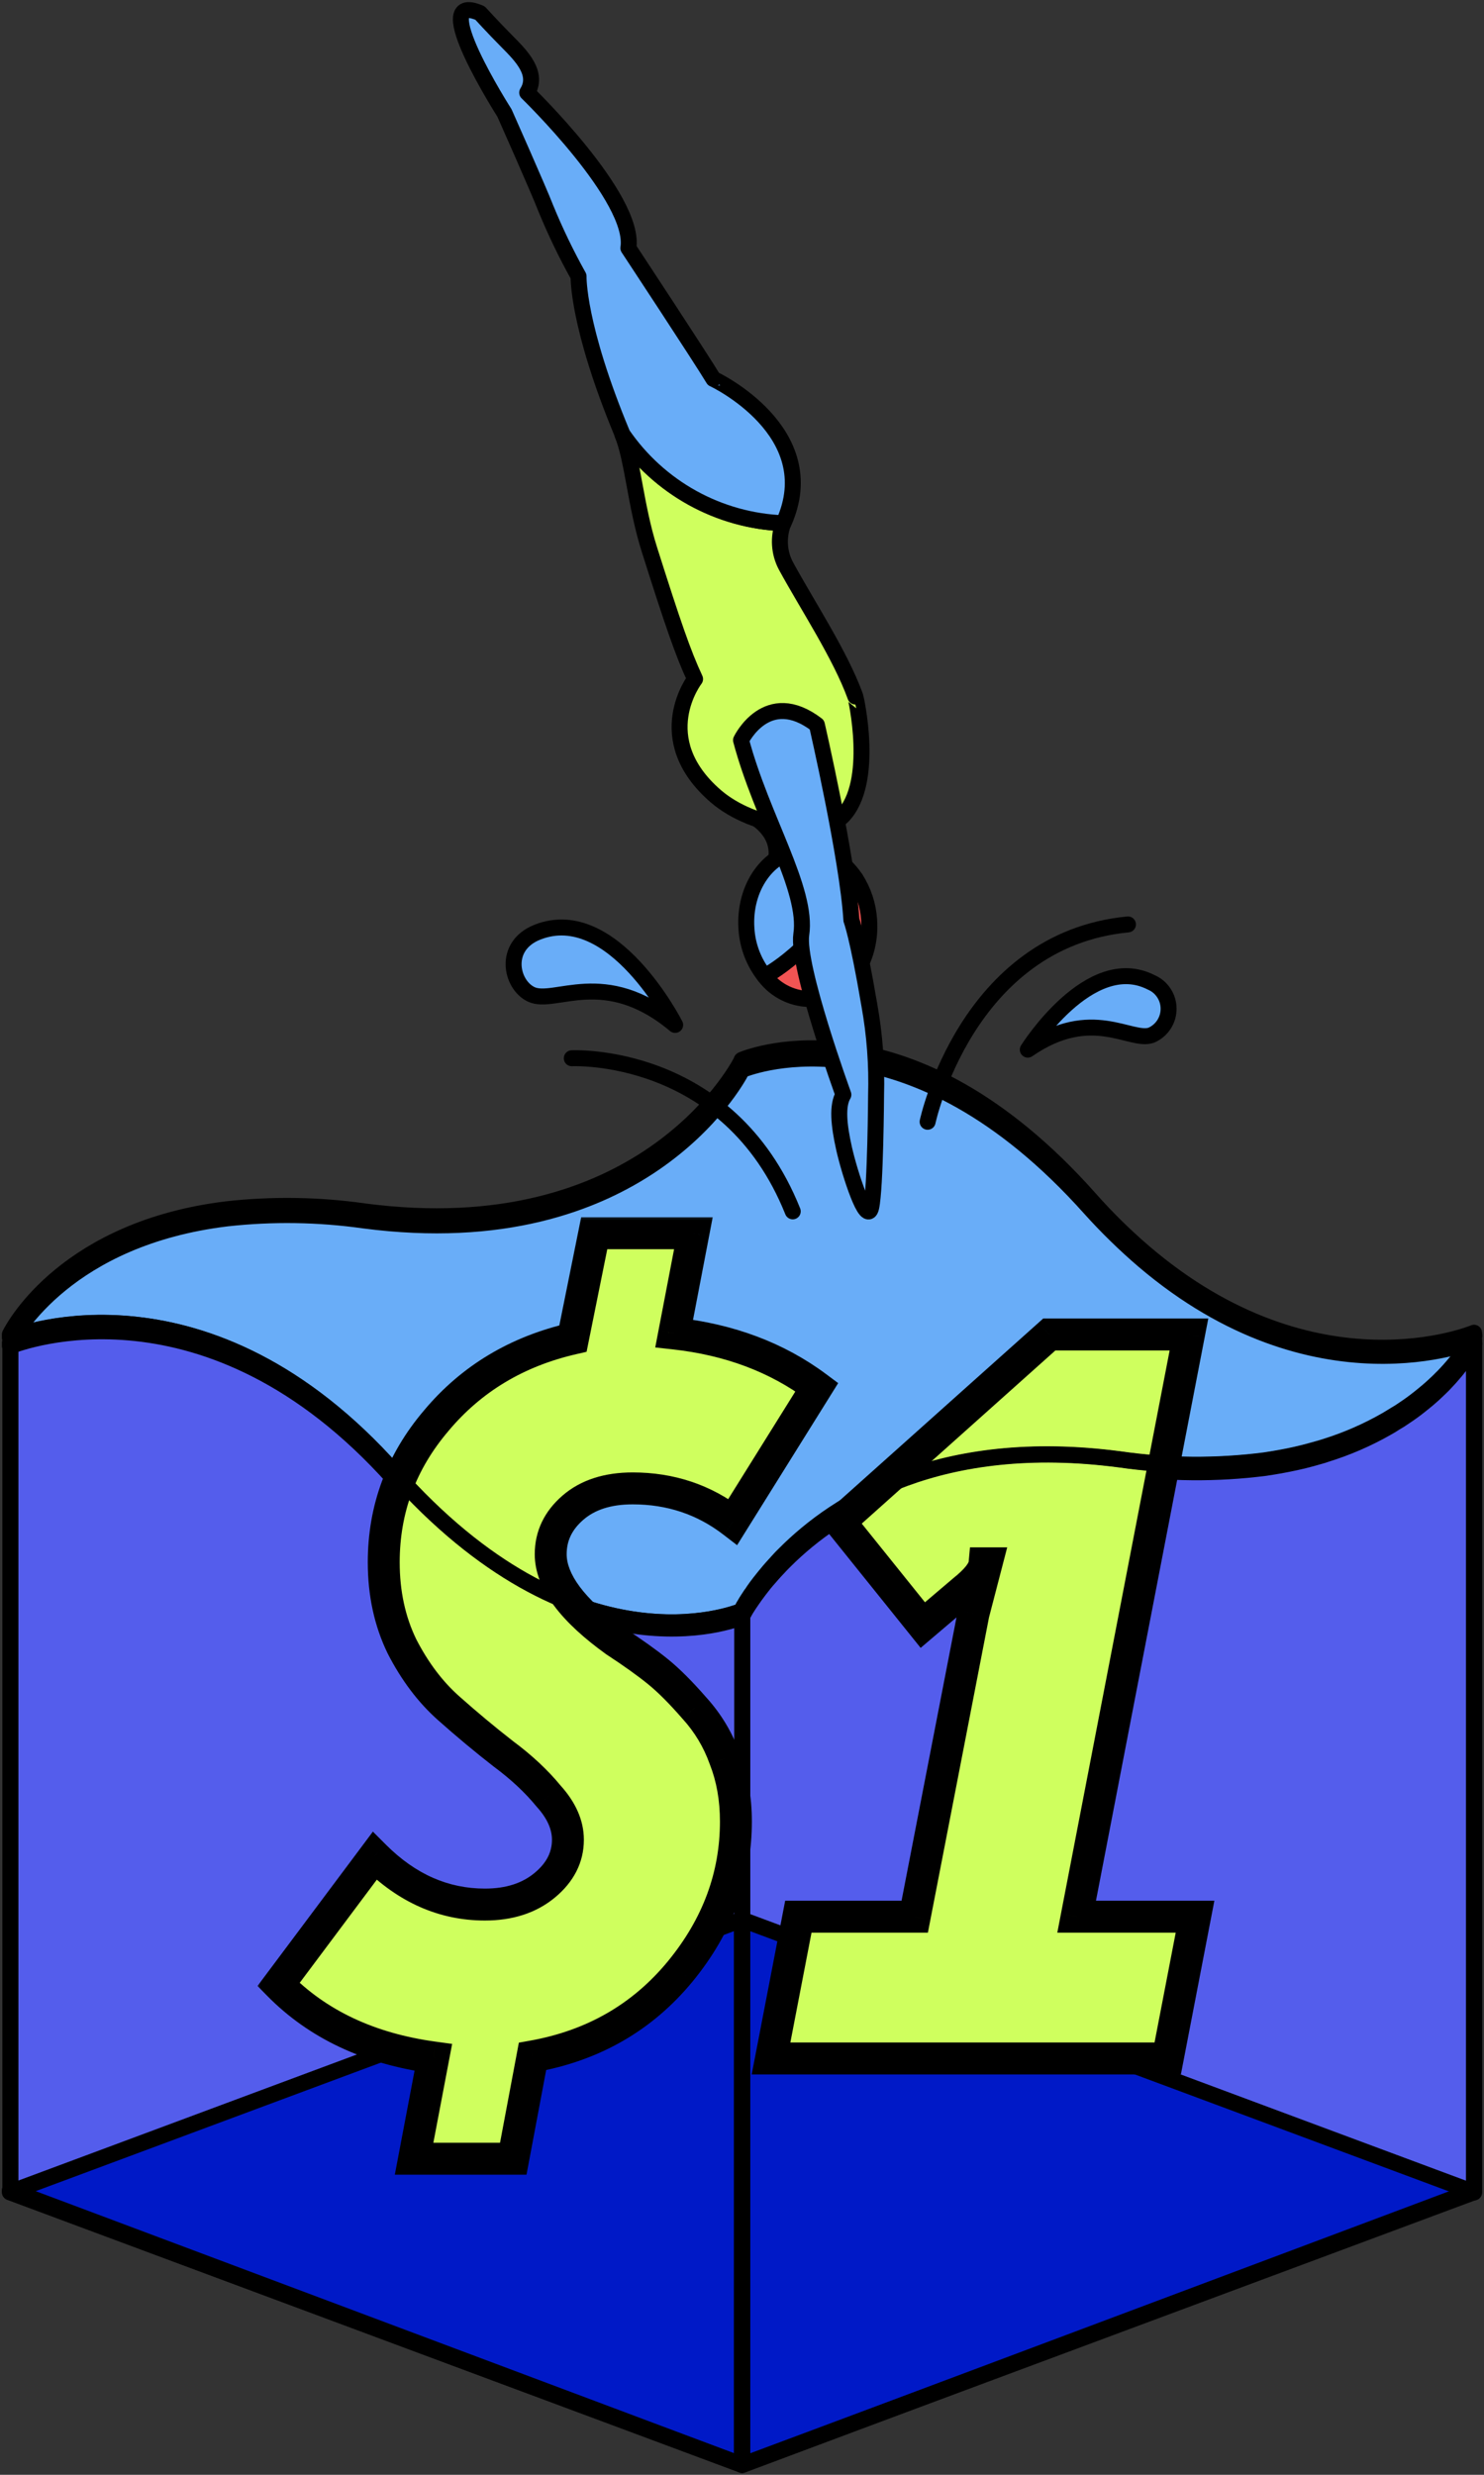 <?xml version="1.0" encoding="UTF-8"?>
<svg xmlns="http://www.w3.org/2000/svg" width="93" height="155" viewBox="0 0 93 155" fill="none">
  <rect x="0" y="0" width="93" height="155" fill="#333333" stroke="none"/>
  <g clip-path="url(#clip0_615_4443)">
    <path d="M92.376 83.989V84.153C92.349 84.208 92.224 84.458 91.985 84.815C91.953 84.862 91.923 84.911 91.896 84.962C91.463 85.573 90.984 86.151 90.462 86.69C90.407 86.745 90.343 86.8 90.282 86.87C90.221 86.941 90.166 86.986 90.099 87.047C89.912 87.224 89.707 87.41 89.487 87.602C89.123 87.907 88.72 88.23 88.264 88.547L87.714 88.916L87.408 89.099C87.243 89.203 87.078 89.297 86.907 89.404C85.687 90.099 84.394 90.659 83.051 91.072C82.947 91.109 82.843 91.142 82.746 91.17L82.162 91.335C81.856 91.417 81.55 91.49 81.22 91.566C80.89 91.642 80.569 91.703 80.232 91.764C79.896 91.825 79.593 91.874 79.266 91.923C76.239 92.309 73.173 92.285 70.152 91.853C58.928 90.389 52.45 94.487 49.191 97.732L48.97 97.951C48.836 98.095 48.698 98.238 48.573 98.375C48.448 98.512 48.319 98.65 48.209 98.787C47.983 99.046 47.784 99.299 47.598 99.531C47.472 99.689 47.365 99.836 47.267 99.976L47.13 100.174C47.083 100.234 47.041 100.296 47.002 100.36C46.937 100.455 46.876 100.543 46.827 100.626C46.778 100.708 46.739 100.763 46.705 100.824C46.671 100.885 46.656 100.906 46.638 100.943C46.598 101.001 46.563 101.062 46.534 101.126C46.534 101.126 46.534 101.141 46.534 101.147C46.517 101.167 46.505 101.19 46.497 101.214V101.275C45.956 101.495 36.047 105.361 24.658 92.624C12.985 79.583 1.205 84.071 0.621 84.303V84.099C0.926 83.504 4.25 77.515 14.22 76.311C17.076 75.995 19.96 76.038 22.805 76.439C40.095 78.704 46.112 67.764 46.457 67.099C46.457 67.065 46.476 67.017 46.491 67.017C47.237 66.712 57.042 63.074 68.308 75.673C69.357 76.84 70.481 77.937 71.672 78.957C82.449 88.13 92.376 83.989 92.376 83.989Z" fill="#69ADF8" stroke="black" stroke-linecap="round" stroke-linejoin="round"></path>
    <path d="M0.624 137.305L46.5 154.378L0.624 137.302V137.305Z" fill="#F25453" stroke="black" stroke-linecap="round" stroke-linejoin="round"></path>
    <path d="M46.515 101.281V120.232L0.654 137.308V84.312C1.238 84.08 13.018 79.592 24.692 92.633C36.05 105.367 45.959 101.501 46.515 101.281Z" fill="#545DEC" stroke="black" stroke-linecap="round" stroke-linejoin="round"></path>
    <path d="M92.376 84.166V137.317L46.515 120.241V101.229C46.53 101.208 46.542 101.186 46.552 101.162C46.552 101.162 46.552 101.147 46.552 101.141L46.656 100.958C46.674 100.921 46.702 100.882 46.723 100.839C46.745 100.796 46.8 100.717 46.846 100.641C46.891 100.565 46.956 100.47 47.02 100.376C47.084 100.281 47.102 100.251 47.148 100.19L47.286 99.991C47.39 99.854 47.491 99.705 47.616 99.546C47.793 99.314 47.992 99.061 48.227 98.802C48.347 98.665 48.463 98.528 48.591 98.391C48.72 98.253 48.854 98.11 48.989 97.967L49.209 97.747C52.468 94.503 58.947 90.404 70.17 91.868C73.191 92.3 76.257 92.324 79.284 91.938C79.612 91.889 79.936 91.835 80.251 91.78C80.566 91.725 80.917 91.648 81.238 91.582C81.559 91.514 81.871 91.432 82.18 91.35L82.764 91.185C82.865 91.158 82.969 91.124 83.07 91.088C84.412 90.674 85.705 90.115 86.925 89.419C87.096 89.322 87.261 89.227 87.426 89.115L87.732 88.932L88.282 88.563C88.729 88.258 89.132 87.925 89.505 87.617C89.725 87.431 89.924 87.249 90.117 87.062C90.184 87.001 90.245 86.941 90.3 86.886L90.481 86.706C91.002 86.167 91.481 85.589 91.915 84.977C91.941 84.926 91.971 84.877 92.003 84.83C92.242 84.461 92.367 84.221 92.395 84.169L92.376 84.166Z" fill="#545DEC" stroke="black" stroke-linecap="round" stroke-linejoin="round"></path>
    <path d="M0.624 137.302L46.5 154.378V120.229L0.624 137.302Z" fill="#0019C7" stroke="black" stroke-linecap="round" stroke-linejoin="round"></path>
    <path d="M46.5 154.378L92.376 137.302L46.5 120.229V154.378Z" fill="#0019C7" stroke="black" stroke-linecap="round" stroke-linejoin="round"></path>
  </g>
  <mask id="path-7-outside-1_615_4443" maskUnits="userSpaceOnUse" x="15.857" y="75.924" width="61" height="61" fill="black">
    <rect fill="white" x="15.857" y="75.924" width="61" height="61"></rect>
    <path d="M17.453 124.295L23.477 116.241C25.507 118.27 27.811 119.285 30.39 119.285C31.912 119.285 33.159 118.883 34.132 118.08C35.104 117.277 35.59 116.325 35.59 115.226C35.59 114.296 35.189 113.387 34.385 112.499C33.624 111.569 32.673 110.681 31.532 109.835C30.39 108.948 29.248 107.996 28.107 106.982C26.965 105.967 25.993 104.677 25.19 103.113C24.429 101.549 24.048 99.794 24.048 97.849C24.048 94.509 25.148 91.55 27.346 88.971C29.544 86.35 32.398 84.637 35.907 83.834L37.239 77.238H43.454L42.249 83.517C45.716 83.897 48.697 85.018 51.191 86.878L45.928 95.313C44.11 93.917 42.017 93.22 39.649 93.22C38.085 93.22 36.838 93.621 35.907 94.425C34.977 95.228 34.512 96.201 34.512 97.342C34.512 99.033 35.865 100.851 38.571 102.796C39.67 103.515 40.558 104.149 41.235 104.699C41.911 105.248 42.672 106.009 43.518 106.982C44.363 107.912 44.998 108.969 45.42 110.153C45.885 111.336 46.118 112.647 46.118 114.084C46.118 117.509 44.955 120.638 42.63 123.47C40.262 126.345 37.176 128.121 33.371 128.798L32.166 135.203H25.951L27.156 128.861C23.139 128.311 19.905 126.789 17.453 124.295ZM73.179 128.924H48.319L50.031 120.046H57.324L61.002 101.084L61.827 97.913H61.7C61.658 98.378 61.214 98.949 60.368 99.625L57.831 101.781L52.631 95.313L65.759 83.58H74.511L67.471 120.046H74.891L73.179 128.924Z"></path>
  </mask>
  <path d="M17.453 124.295L23.477 116.241C25.507 118.27 27.811 119.285 30.39 119.285C31.912 119.285 33.159 118.883 34.132 118.08C35.104 117.277 35.59 116.325 35.59 115.226C35.59 114.296 35.189 113.387 34.385 112.499C33.624 111.569 32.673 110.681 31.532 109.835C30.39 108.948 29.248 107.996 28.107 106.982C26.965 105.967 25.993 104.677 25.19 103.113C24.429 101.549 24.048 99.794 24.048 97.849C24.048 94.509 25.148 91.55 27.346 88.971C29.544 86.35 32.398 84.637 35.907 83.834L37.239 77.238H43.454L42.249 83.517C45.716 83.897 48.697 85.018 51.191 86.878L45.928 95.313C44.11 93.917 42.017 93.22 39.649 93.22C38.085 93.22 36.838 93.621 35.907 94.425C34.977 95.228 34.512 96.201 34.512 97.342C34.512 99.033 35.865 100.851 38.571 102.796C39.67 103.515 40.558 104.149 41.235 104.699C41.911 105.248 42.672 106.009 43.518 106.982C44.363 107.912 44.998 108.969 45.42 110.153C45.885 111.336 46.118 112.647 46.118 114.084C46.118 117.509 44.955 120.638 42.63 123.47C40.262 126.345 37.176 128.121 33.371 128.798L32.166 135.203H25.951L27.156 128.861C23.139 128.311 19.905 126.789 17.453 124.295ZM73.179 128.924H48.319L50.031 120.046H57.324L61.002 101.084L61.827 97.913H61.7C61.658 98.378 61.214 98.949 60.368 99.625L57.831 101.781L52.631 95.313L65.759 83.58H74.511L67.471 120.046H74.891L73.179 128.924Z" fill="#CFFF5E"></path>
  <path d="M17.453 124.295L16.652 123.696L16.138 124.384L16.74 124.996L17.453 124.295ZM23.477 116.241L24.185 115.534L23.368 114.717L22.677 115.642L23.477 116.241ZM34.132 118.08L34.769 118.851L34.132 118.08ZM34.385 112.499L33.611 113.132L33.627 113.152L33.644 113.17L34.385 112.499ZM31.532 109.835L30.918 110.625L30.927 110.632L30.936 110.639L31.532 109.835ZM28.107 106.982L28.771 106.234V106.234L28.107 106.982ZM25.19 103.113L24.291 103.551L24.295 103.56L24.3 103.57L25.19 103.113ZM27.346 88.971L28.107 89.62L28.112 89.613L27.346 88.971ZM35.907 83.834L36.131 84.809L36.76 84.665L36.888 84.032L35.907 83.834ZM37.239 77.238V76.238H36.421L36.259 77.04L37.239 77.238ZM43.454 77.238L44.436 77.427L44.664 76.238H43.454V77.238ZM42.249 83.517L41.267 83.328L41.063 84.393L42.14 84.511L42.249 83.517ZM51.191 86.878L52.04 87.407L52.527 86.626L51.789 86.076L51.191 86.878ZM45.928 95.313L45.319 96.106L46.193 96.777L46.776 95.842L45.928 95.313ZM35.907 94.425L36.561 95.182H36.561L35.907 94.425ZM38.571 102.796L37.987 103.608L38.005 103.621L38.024 103.633L38.571 102.796ZM41.235 104.699L41.865 103.922L41.235 104.699ZM43.518 106.982L42.763 107.638L42.77 107.646L42.778 107.654L43.518 106.982ZM45.42 110.153L44.478 110.489L44.484 110.504L44.489 110.518L45.42 110.153ZM42.63 123.47L43.402 124.106L43.403 124.105L42.63 123.47ZM33.371 128.798L33.196 127.813L32.516 127.934L32.388 128.613L33.371 128.798ZM32.166 135.203V136.203H32.995L33.149 135.388L32.166 135.203ZM25.951 135.203L24.968 135.016L24.743 136.203H25.951V135.203ZM27.156 128.861L28.138 129.048L28.335 128.013L27.291 127.87L27.156 128.861ZM18.253 124.894L24.278 116.84L22.677 115.642L16.652 123.696L18.253 124.894ZM22.77 116.948C24.964 119.142 27.515 120.285 30.39 120.285V118.285C28.107 118.285 26.05 117.399 24.185 115.534L22.77 116.948ZM30.39 120.285C32.095 120.285 33.582 119.831 34.769 118.851L33.495 117.309C32.737 117.935 31.73 118.285 30.39 118.285V120.285ZM34.769 118.851C35.933 117.889 36.59 116.67 36.59 115.226H34.59C34.59 115.981 34.275 116.664 33.495 117.309L34.769 118.851ZM36.59 115.226C36.59 113.983 36.047 112.845 35.127 111.828L33.644 113.17C34.33 113.928 34.59 114.609 34.59 115.226H36.59ZM35.159 111.866C34.338 110.861 33.323 109.918 32.127 109.032L30.936 110.639C32.023 111.444 32.911 112.276 33.611 113.132L35.159 111.866ZM32.146 109.046C31.022 108.172 29.898 107.235 28.771 106.234L27.443 107.729C28.6 108.757 29.758 109.723 30.918 110.625L32.146 109.046ZM28.771 106.234C27.735 105.313 26.835 104.127 26.079 102.656L24.3 103.57C25.151 105.228 26.196 106.621 27.443 107.729L28.771 106.234ZM26.089 102.676C25.402 101.263 25.048 99.661 25.048 97.849H23.048C23.048 99.928 23.456 101.835 24.291 103.551L26.089 102.676ZM25.048 97.849C25.048 94.751 26.06 92.02 28.107 89.62L26.585 88.322C24.235 91.079 23.048 94.268 23.048 97.849H25.048ZM28.112 89.613C30.163 87.168 32.822 85.566 36.131 84.809L35.684 82.859C31.975 83.708 28.926 85.531 26.58 88.328L28.112 89.613ZM36.888 84.032L38.219 77.436L36.259 77.04L34.927 83.636L36.888 84.032ZM37.239 78.238H43.454V76.238H37.239V78.238ZM42.472 77.05L41.267 83.328L43.231 83.705L44.436 77.427L42.472 77.05ZM42.14 84.511C45.452 84.874 48.259 85.938 50.593 87.68L51.789 86.076C49.135 84.097 45.981 82.92 42.358 82.523L42.14 84.511ZM50.343 86.349L45.079 94.783L46.776 95.842L52.04 87.407L50.343 86.349ZM46.536 94.519C44.538 92.985 42.229 92.22 39.649 92.22V94.22C41.804 94.22 43.682 94.85 45.319 96.106L46.536 94.519ZM39.649 92.22C37.912 92.22 36.411 92.669 35.254 93.668L36.561 95.182C37.264 94.574 38.258 94.22 39.649 94.22V92.22ZM35.254 93.668C34.123 94.645 33.512 95.885 33.512 97.342H35.512C35.512 96.515 35.832 95.811 36.561 95.182L35.254 93.668ZM33.512 97.342C33.512 99.562 35.254 101.643 37.987 103.608L39.155 101.984C36.477 100.059 35.512 98.504 35.512 97.342H33.512ZM38.024 103.633C39.107 104.341 39.964 104.955 40.604 105.475L41.865 103.922C41.152 103.343 40.233 102.688 39.118 101.959L38.024 103.633ZM40.604 105.475C41.22 105.975 41.939 106.69 42.763 107.638L44.272 106.325C43.405 105.328 42.602 104.521 41.865 103.922L40.604 105.475ZM42.778 107.654C43.535 108.487 44.1 109.429 44.478 110.489L46.362 109.816C45.895 108.508 45.192 107.337 44.258 106.309L42.778 107.654ZM44.489 110.518C44.903 111.571 45.118 112.756 45.118 114.084H47.118C47.118 112.538 46.867 111.101 46.351 109.787L44.489 110.518ZM45.118 114.084C45.118 117.261 44.047 120.169 41.857 122.836L43.403 124.105C45.864 121.107 47.118 117.757 47.118 114.084H45.118ZM41.858 122.835C39.648 125.519 36.776 127.176 33.196 127.813L33.546 129.782C37.575 129.066 40.877 127.172 43.402 124.106L41.858 122.835ZM32.388 128.613L31.183 135.018L33.149 135.388L34.353 128.982L32.388 128.613ZM32.166 134.203H25.951V136.203H32.166V134.203ZM26.933 135.39L28.138 129.048L26.173 128.674L24.968 135.016L26.933 135.39ZM27.291 127.87C23.458 127.346 20.439 125.906 18.166 123.594L16.74 124.996C19.371 127.673 22.821 129.277 27.02 129.852L27.291 127.87ZM73.179 128.924V129.924H74.004L74.161 129.114L73.179 128.924ZM48.319 128.924L47.337 128.735L47.107 129.924H48.319V128.924ZM50.031 120.046V119.046H49.205L49.049 119.856L50.031 120.046ZM57.324 120.046V121.046H58.149L58.306 120.236L57.324 120.046ZM61.002 101.084L60.035 100.832L60.027 100.862L60.021 100.893L61.002 101.084ZM61.827 97.913L62.795 98.164L63.12 96.913H61.827V97.913ZM61.7 97.913V96.913H60.787L60.704 97.822L61.7 97.913ZM60.368 99.625L59.743 98.844L59.732 98.853L59.721 98.863L60.368 99.625ZM57.831 101.781L57.052 102.408L57.696 103.209L58.479 102.543L57.831 101.781ZM52.631 95.313L51.965 94.567L51.257 95.2L51.852 95.939L52.631 95.313ZM65.759 83.58V82.58H65.377L65.092 82.835L65.759 83.58ZM74.511 83.58L75.492 83.77L75.722 82.58H74.511V83.58ZM67.471 120.046L66.489 119.856L66.26 121.046H67.471V120.046ZM74.891 120.046L75.873 120.235L76.102 119.046H74.891V120.046ZM73.179 127.924H48.319V129.924H73.179V127.924ZM49.301 129.114L51.013 120.235L49.049 119.856L47.337 128.735L49.301 129.114ZM50.031 121.046H57.324V119.046H50.031V121.046ZM58.306 120.236L61.984 101.274L60.021 100.893L56.342 119.855L58.306 120.236ZM61.97 101.335L62.795 98.164L60.859 97.661L60.035 100.832L61.97 101.335ZM61.827 96.913H61.7V98.913H61.827V96.913ZM60.704 97.822C60.707 97.786 60.71 97.865 60.546 98.076C60.39 98.277 60.132 98.533 59.743 98.844L60.993 100.406C61.45 100.04 61.837 99.673 62.125 99.304C62.405 98.944 62.65 98.504 62.696 98.003L60.704 97.822ZM59.721 98.863L57.184 101.019L58.479 102.543L61.016 100.387L59.721 98.863ZM58.611 101.155L53.41 94.686L51.852 95.939L57.052 102.408L58.611 101.155ZM53.297 96.058L66.425 84.326L65.092 82.835L51.965 94.567L53.297 96.058ZM65.759 84.58H74.511V82.58H65.759V84.58ZM73.529 83.391L66.489 119.856L68.453 120.235L75.492 83.77L73.529 83.391ZM67.471 121.046H74.891V119.046H67.471V121.046ZM73.909 119.856L72.197 128.735L74.161 129.114L75.873 120.235L73.909 119.856Z" fill="black" mask="url(#path-7-outside-1_615_4443)"></path>
  <g clip-path="url(#clip1_615_4443)">
    <path d="M92.376 83.471V83.637C92.346 83.692 92.223 83.944 91.985 84.306C91.952 84.351 91.922 84.398 91.896 84.447C91.465 85.066 90.986 85.65 90.462 86.192L90.282 86.37C90.227 86.428 90.166 86.49 90.099 86.551C89.956 86.689 89.806 86.827 89.649 86.966L89.487 87.107C89.123 87.414 88.716 87.746 88.264 88.062L87.714 88.434L87.408 88.618C87.243 88.723 87.078 88.818 86.903 88.925C85.683 89.626 84.391 90.191 83.048 90.609L82.742 90.704C82.55 90.759 82.357 90.814 82.158 90.867C81.853 90.953 81.547 91.026 81.22 91.103C80.893 91.18 80.566 91.241 80.232 91.303C79.899 91.364 79.593 91.413 79.263 91.463C76.236 91.851 73.17 91.827 70.149 91.392C58.925 89.918 52.447 94.046 49.187 97.313C49.114 97.39 49.044 97.458 48.967 97.531C48.833 97.679 48.695 97.823 48.573 97.962C48.451 98.1 48.319 98.238 48.206 98.373C47.98 98.637 47.781 98.892 47.594 99.126C47.564 99.165 47.533 99.202 47.506 99.242C47.417 99.359 47.335 99.469 47.264 99.574C47.194 99.678 47.166 99.712 47.13 99.777C47.08 99.834 47.036 99.895 46.998 99.961C46.937 100.059 46.876 100.145 46.824 100.228C46.772 100.311 46.735 100.366 46.702 100.428C46.683 100.47 46.66 100.509 46.631 100.545C46.593 100.605 46.56 100.669 46.531 100.735C46.531 100.735 46.531 100.735 46.531 100.753C46.514 100.773 46.502 100.796 46.494 100.821V100.882C45.953 101.103 36.044 104.995 24.655 92.169C12.982 79.029 1.202 83.554 0.618 83.787V83.578C0.923 82.964 4.247 76.95 14.22 75.737C17.075 75.419 19.958 75.462 22.802 75.866C40.092 78.148 46.109 67.128 46.451 66.462C46.451 66.428 46.475 66.379 46.488 66.379C47.237 66.071 57.042 62.407 68.308 75.095C69.354 76.274 70.477 77.38 71.671 78.406C82.449 87.642 92.376 83.471 92.376 83.471Z" stroke="black" stroke-linecap="round" stroke-linejoin="round"></path>
    <path d="M0.63 137.18H0.624V137.174L0.63 137.18Z" stroke="black" stroke-linecap="round" stroke-linejoin="round"></path>
    <path d="M0.624 137.174L0.63 137.18H0.624V137.174Z" stroke="black" stroke-linecap="round" stroke-linejoin="round"></path>
    <path d="M46.503 119.977H46.497V119.983H46.503V119.977Z" stroke="black" stroke-linecap="round" stroke-linejoin="round"></path>
    <path d="M92.376 83.649V137.189L46.515 154.389V119.989V100.839C46.53 100.818 46.542 100.795 46.552 100.772C46.552 100.772 46.552 100.756 46.552 100.753L46.653 100.563C46.681 100.527 46.705 100.488 46.723 100.446C46.766 100.385 46.8 100.323 46.846 100.247C46.891 100.17 46.959 100.078 47.02 99.979C47.081 99.881 47.099 99.856 47.151 99.795C47.203 99.734 47.24 99.663 47.286 99.592C47.332 99.522 47.442 99.377 47.527 99.261C47.555 99.221 47.585 99.184 47.616 99.144C47.793 98.91 47.992 98.656 48.227 98.391C48.344 98.256 48.463 98.118 48.594 97.98C48.726 97.842 48.854 97.697 48.989 97.55C49.065 97.476 49.135 97.409 49.209 97.332C52.468 94.064 58.947 89.936 70.17 91.41C73.191 91.846 76.257 91.869 79.284 91.481C79.615 91.432 79.936 91.376 80.254 91.321C80.572 91.266 80.917 91.189 81.241 91.121C81.565 91.054 81.871 90.971 82.18 90.885C82.379 90.833 82.571 90.778 82.764 90.722L83.07 90.627C84.412 90.209 85.705 89.645 86.925 88.944C87.099 88.846 87.264 88.75 87.429 88.637L87.735 88.453L88.285 88.081C88.729 87.774 89.135 87.439 89.508 87.126L89.671 86.984C89.825 86.845 89.975 86.707 90.12 86.57C90.187 86.508 90.248 86.447 90.303 86.388L90.484 86.21C91.007 85.668 91.486 85.085 91.918 84.466C91.944 84.417 91.973 84.369 92.006 84.325C92.245 83.95 92.367 83.71 92.398 83.655L92.376 83.649Z" stroke="black" stroke-linecap="round" stroke-linejoin="round"></path>
    <path d="M46.515 100.889V119.974V154.373L0.654 137.174V83.793C1.238 83.56 13.018 79.036 24.692 92.175C36.05 105.001 45.959 101.11 46.515 100.889Z" stroke="black" stroke-linecap="round" stroke-linejoin="round"></path>
    <path d="M46.503 119.977H46.497V119.983H46.503V119.977Z" stroke="black" stroke-linecap="round" stroke-linejoin="round"></path>
    <path d="M48.655 53.703C48.851 51.906 47.047 51.059 47.047 51.059L50.319 49.569L51.19 53.703H48.655Z" fill="#69ADF8" stroke="black" stroke-linecap="round" stroke-linejoin="round"></path>
    <path d="M50.952 62.567C50.369 62.593 49.788 62.477 49.26 62.228C48.732 61.98 48.271 61.606 47.919 61.139C47.919 61.139 51.046 59.603 53.618 55.033C54.118 55.807 54.41 56.698 54.468 57.619C54.651 60.202 53.077 62.416 50.952 62.567Z" fill="#F25453" stroke="black" stroke-linecap="round" stroke-linejoin="round"></path>
    <path d="M53.618 55.033C51.046 59.597 47.919 61.139 47.919 61.139C47.242 60.289 46.844 59.249 46.778 58.163C46.598 55.58 48.172 53.362 50.297 53.215C51.618 53.12 52.838 53.857 53.618 55.033Z" fill="#69ADF8" stroke="black" stroke-linecap="round" stroke-linejoin="round"></path>
    <path d="M52.804 51.12C51.581 52.37 47.286 51.955 44.855 49.867C40.673 46.252 43.559 42.529 43.559 42.529C42.813 40.941 42.156 39.025 40.694 34.409C39.82 31.644 39.651 28.763 38.997 27.194C40.131 28.849 41.633 30.214 43.385 31.183C45.136 32.151 47.089 32.695 49.087 32.772C48.922 33.203 48.852 33.666 48.881 34.127C48.91 34.589 49.037 35.039 49.255 35.447C50.603 37.919 52.67 41.037 53.605 43.626C53.618 43.626 54.862 49.007 52.804 51.12Z" fill="#CFFF5E" stroke="black" stroke-linecap="round" stroke-linejoin="round"></path>
    <path d="M46.439 46.359C46.439 46.359 48.056 42.996 51.193 45.395C51.193 45.395 53.119 53.74 53.355 57.628C53.355 57.628 53.743 58.602 54.48 62.945C54.817 64.809 54.958 66.705 54.902 68.599C54.902 68.599 54.868 74.41 54.596 75.62C54.324 76.83 53.248 73.489 52.902 71.959C52.557 70.43 52.453 69.235 52.853 68.562C52.853 68.562 49.921 60.512 50.215 58.531C50.643 55.699 47.738 51.249 46.439 46.359Z" fill="#69ADF8" stroke="black" stroke-linecap="round" stroke-linejoin="round"></path>
    <path d="M49.099 32.772C47.101 32.695 45.148 32.151 43.397 31.183C41.645 30.214 40.143 28.849 39.009 27.194C36.163 20.366 36.258 17.307 36.258 17.307C35.487 15.927 34.8 14.501 34.2 13.038C33.784 11.954 31.614 7.076 31.614 7.076C31.614 7.076 26.67 -0.663 30.085 0.82C30.085 0.82 30.883 1.698 31.77 2.592C32.656 3.486 33.787 4.604 33.038 5.802C33.038 5.802 39.875 12.424 39.379 15.538C39.379 15.538 43.965 22.492 44.708 23.736C44.715 23.729 51.713 27.034 49.099 32.772Z" fill="#69ADF8" stroke="black" stroke-linecap="round" stroke-linejoin="round"></path>
    <path d="M64.41 65.74C64.41 65.74 68.287 59.566 72.13 61.52C72.454 61.655 72.732 61.883 72.928 62.176C73.125 62.468 73.231 62.812 73.234 63.165C73.237 63.518 73.138 63.864 72.947 64.16C72.756 64.456 72.483 64.689 72.161 64.831C70.865 65.31 68.422 62.966 64.41 65.74Z" fill="#69ADF8" stroke="black" stroke-linecap="round" stroke-linejoin="round"></path>
    <path d="M42.311 64.192C42.311 64.192 38.413 56.513 33.677 58.384C31.494 59.25 32.017 61.67 33.283 62.275C34.757 62.985 37.887 60.488 42.311 64.192Z" fill="#69ADF8" stroke="black" stroke-linecap="round" stroke-linejoin="round"></path>
    <path d="M58.133 70.258C58.133 70.258 60.549 58.872 70.687 57.898" stroke="black" stroke-linecap="round" stroke-linejoin="round"></path>
    <path d="M35.833 66.28C35.833 66.28 45.635 65.783 49.68 75.869" stroke="black" stroke-linecap="round" stroke-linejoin="round"></path>
  </g>
  <defs>
    <clipPath id="clip0_615_4443">
      <rect width="93" height="89.322" fill="white" transform="translate(0 65.678)"></rect>
    </clipPath>
    <clipPath id="clip1_615_4443">
      <rect width="93" height="155" fill="white"></rect>
    </clipPath>
  </defs>
</svg>
